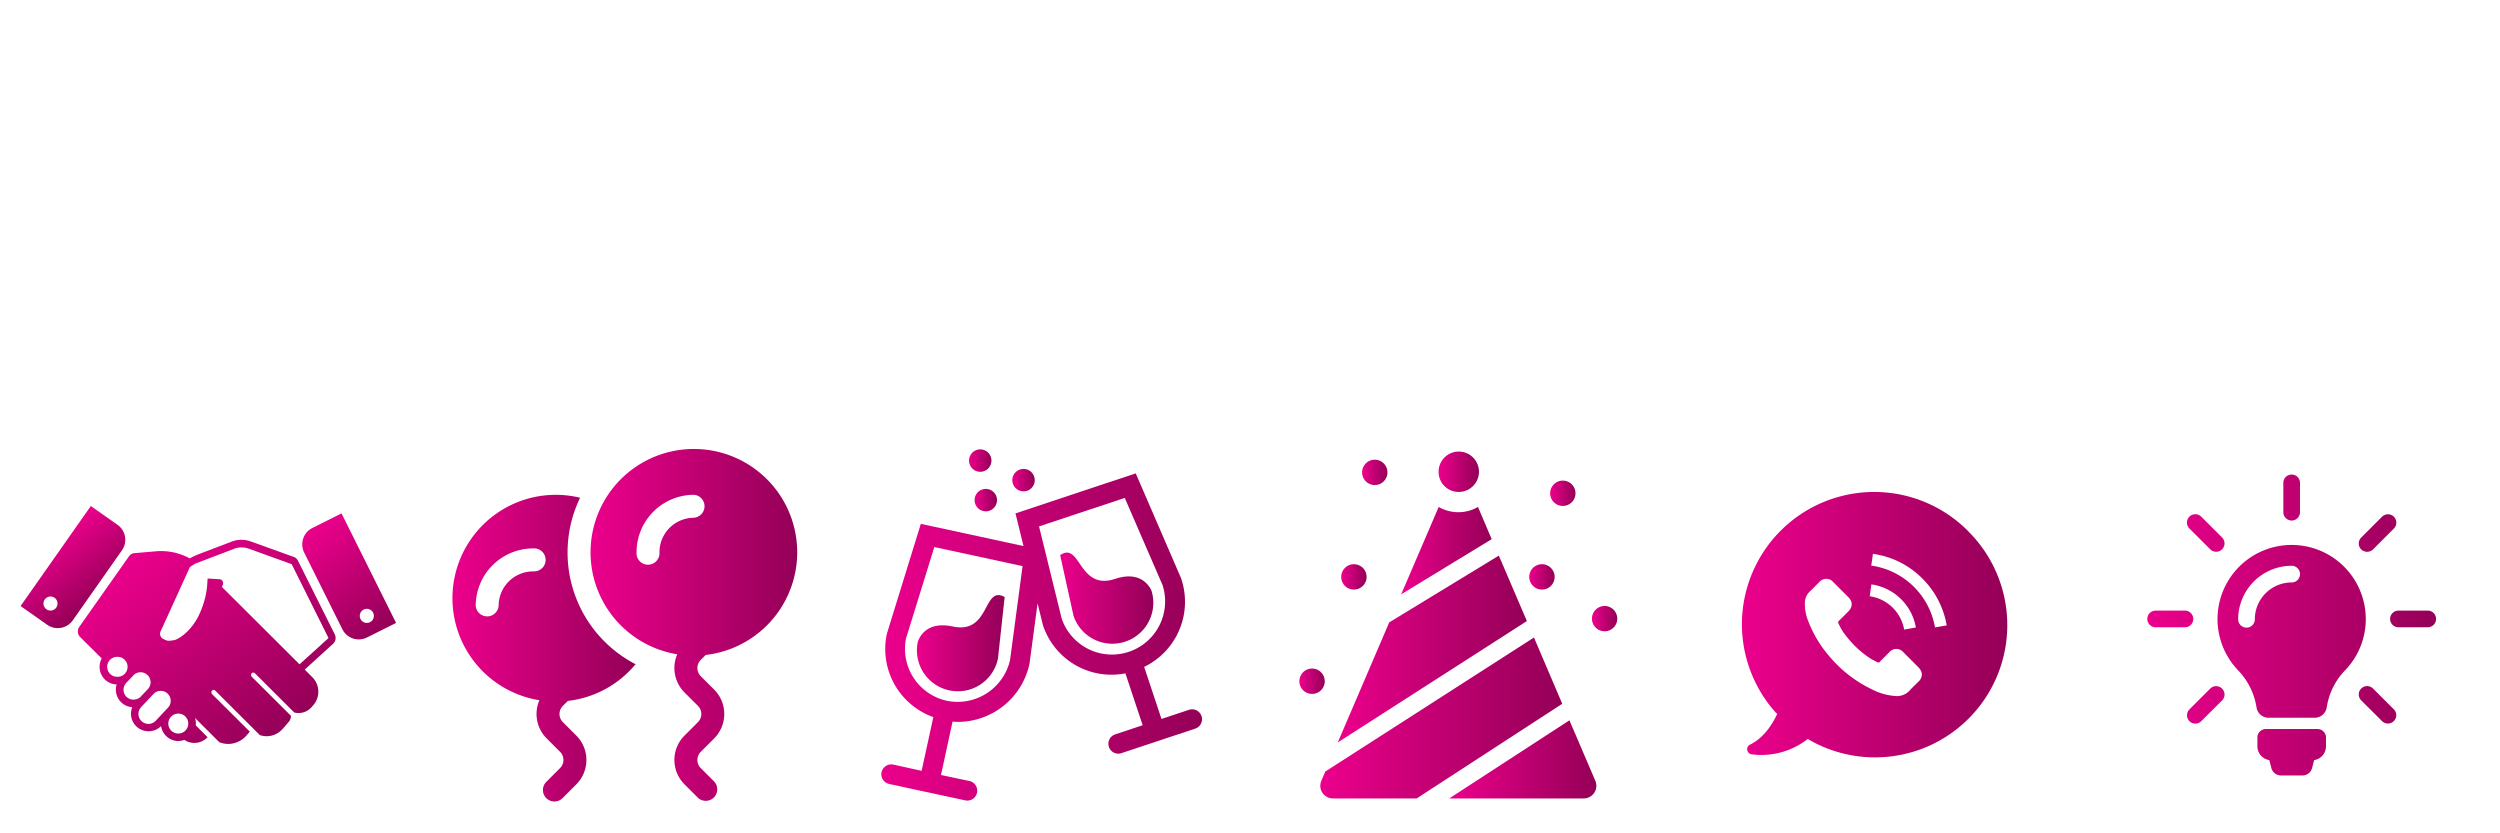 <svg id="bcfc392c-51de-48b5-b533-3fe658fb100d" data-name="Слой 1" xmlns="http://www.w3.org/2000/svg" xmlns:xlink="http://www.w3.org/1999/xlink" width="1200" height="400" viewBox="0 0 1200 400">
  <defs>
    <style>
      .\32 9e42523-3322-43d9-967b-2f77bd4d93fb {
        fill: lime;
      }

      .d547fedf-3570-4e83-93e5-6fae079861ea {
        fill: #fff;
      }

      .fdb7d454-baaa-4e5c-ba2d-1ec06c9fb78d {
        fill: url(#ede4f42b-9b00-4d8b-a725-fda999f08c7c);
      }

      .ef6d8410-e33f-4cd5-8f10-caa0a864c074 {
        fill: url(#b8327906-9287-45cc-be75-f8f328903241);
      }

      .d7207fa1-fe15-4512-8389-3de3c3f532be {
        fill: url(#8df9c58f-e668-4752-a5f3-e1a68d3cc281);
      }

      .\35 ac134bb-ea70-4921-8995-dedc5a453ae1 {
        fill: url(#0d378853-8ec1-4e0e-8c3b-dfb83b7082b8);
      }

      .ce7ed70c-44d0-4134-a484-cbb9d2d683cd {
        fill: url(#1d52956b-22c6-47e3-a39e-30066e3391f7);
      }

      .\38 70f19a5-b921-41ac-b554-24879ea4e438 {
        fill: url(#da02e213-da70-4f30-bae4-ef318444eb68);
      }

      .\34 73538e9-42e2-4d03-ada3-90749134a576 {
        fill: url(#7fccb8ea-bcfa-48eb-964d-59a25a17fe71);
      }

      .efd8b72f-960d-4097-9458-e293f2ad61f4 {
        fill: url(#fc81251c-d4aa-4aac-9220-a139e9de80dc);
      }

      .\31 6bbde9b-1e02-4e69-8da8-fdd8de322623 {
        fill: url(#7300053a-5606-4376-a681-7095e96f42e4);
      }

      .\37 b5f0dc2-7e7d-4604-9991-6d471ba9160c {
        fill: url(#1f35b4e1-8098-4d18-ac58-150177aa95d9);
      }

      .\38 a7a2c38-992c-466e-8c98-1cfc419fac51 {
        fill: url(#e0a6cd7d-6be0-4565-a47c-d15e53ecebf2);
      }

      .\34 740d4dd-16d0-47ac-8617-a6ffd4268f15 {
        fill: url(#b1f392d4-3c1e-44a3-bbb7-35bbf3bbe016);
      }

      .\35 561c548-750c-48c4-b260-74a9434f258b {
        fill: url(#11e20e90-4692-4723-b703-223059fdc3d6);
      }

      .c12571fb-24e2-4c49-90ac-6bbce6b5ed31 {
        fill: url(#8216a5aa-5b1d-4c14-86a9-8f120dc38cc9);
      }

      .\35 c6997ab-9ac7-4b08-96cb-af9ca4df1366 {
        fill: url(#07a802bb-1b53-45e1-90e8-ac275e944d3d);
      }

      .a2cb3150-8664-46f5-b88a-641e824f840e {
        fill: url(#67699edd-ef07-4534-a6c9-4af4ffa50a11);
      }

      .e08e93eb-005c-4b9a-8044-42dd4bd788ff {
        fill: url(#646faef1-bc8b-48dc-98fc-de71c09372ed);
      }

      .c45eac3c-0597-485f-9456-f850327eec6f {
        fill: url(#758225ba-5db9-474f-962e-46e36b9bda44);
      }

      .\33 52c66c7-cc1d-48d3-a921-9feec974f3ec {
        fill: url(#a7e4afe2-b7f2-44cb-b2a9-a75b4ae10750);
      }

      .\32 d1d21d6-edff-4d79-9f59-ef50fe337246 {
        fill: url(#5b877966-c8b2-455b-ac71-acb69e018d61);
      }

      .\36 c45f4b8-d16b-4ab1-b58c-b66d45df286f {
        fill: url(#76794c38-44db-43a0-bf97-aae4790d1b87);
      }

      .\33 3f9c378-5a19-4951-8c6e-99f7cb8b704a {
        fill: url(#2779e8f3-072d-4dd1-b834-d1ce41034612);
      }

      .f45064b4-60d2-4ace-a289-2ae206ffbc8f {
        fill: url(#a5a952fb-7fbf-4911-ba6f-6eb8c53f2c32);
      }

      .\37 efeea2c-8c07-4f18-9fb3-1cec2ca59a18 {
        fill: url(#495d3eac-e7f3-444c-942a-06359c97b73b);
      }
    </style>
    <linearGradient id="ede4f42b-9b00-4d8b-a725-fda999f08c7c" data-name="Безымянный градиент 24" x1="440.14" y1="308.68" x2="482.24" y2="308.68" gradientUnits="userSpaceOnUse">
      <stop offset="0" stop-color="#ec008c"/>
      <stop offset="1" stop-color="#940057"/>
    </linearGradient>
    <linearGradient id="b8327906-9287-45cc-be75-f8f328903241" x1="423.04" y1="305.76" x2="576.96" y2="305.76" xlink:href="#ede4f42b-9b00-4d8b-a725-fda999f08c7c"/>
    <linearGradient id="8df9c58f-e668-4752-a5f3-e1a68d3cc281" x1="508.88" y1="287.14" x2="553.6" y2="287.14" xlink:href="#ede4f42b-9b00-4d8b-a725-fda999f08c7c"/>
    <linearGradient id="0d378853-8ec1-4e0e-8c3b-dfb83b7082b8" x1="465.13" y1="221.08" x2="475.89" y2="221.08" xlink:href="#ede4f42b-9b00-4d8b-a725-fda999f08c7c"/>
    <linearGradient id="1d52956b-22c6-47e3-a39e-30066e3391f7" x1="485.91" y1="230.47" x2="496.67" y2="230.47" xlink:href="#ede4f42b-9b00-4d8b-a725-fda999f08c7c"/>
    <linearGradient id="da02e213-da70-4f30-bae4-ef318444eb68" x1="467.8" y1="240.06" x2="478.56" y2="240.06" xlink:href="#ede4f42b-9b00-4d8b-a725-fda999f08c7c"/>
    <linearGradient id="7fccb8ea-bcfa-48eb-964d-59a25a17fe71" x1="836.5" y1="300" x2="963.5" y2="300" xlink:href="#ede4f42b-9b00-4d8b-a725-fda999f08c7c"/>
    <linearGradient id="fc81251c-d4aa-4aac-9220-a139e9de80dc" x1="1030.68" y1="300" x2="1169.32" y2="300" xlink:href="#ede4f42b-9b00-4d8b-a725-fda999f08c7c"/>
    <linearGradient id="7300053a-5606-4376-a681-7095e96f42e4" x1="66.9" y1="262.75" x2="137.19" y2="349.54" xlink:href="#ede4f42b-9b00-4d8b-a725-fda999f08c7c"/>
    <linearGradient id="1f35b4e1-8098-4d18-ac58-150177aa95d9" x1="148.13" y1="254.61" x2="186.43" y2="301.91" xlink:href="#ede4f42b-9b00-4d8b-a725-fda999f08c7c"/>
    <linearGradient id="e0a6cd7d-6be0-4565-a47c-d15e53ecebf2" x1="23.48" y1="259.21" x2="47.09" y2="288.36" xlink:href="#ede4f42b-9b00-4d8b-a725-fda999f08c7c"/>
    <linearGradient id="b1f392d4-3c1e-44a3-bbb7-35bbf3bbe016" x1="744.07" y1="236.77" x2="756.22" y2="236.77" xlink:href="#ede4f42b-9b00-4d8b-a725-fda999f08c7c"/>
    <linearGradient id="11e20e90-4692-4723-b703-223059fdc3d6" x1="643.78" y1="276.89" x2="655.93" y2="276.89" xlink:href="#ede4f42b-9b00-4d8b-a725-fda999f08c7c"/>
    <linearGradient id="8216a5aa-5b1d-4c14-86a9-8f120dc38cc9" x1="653.81" y1="226.74" x2="665.96" y2="226.74" xlink:href="#ede4f42b-9b00-4d8b-a725-fda999f08c7c"/>
    <linearGradient id="07a802bb-1b53-45e1-90e8-ac275e944d3d" x1="734.04" y1="276.89" x2="746.19" y2="276.89" xlink:href="#ede4f42b-9b00-4d8b-a725-fda999f08c7c"/>
    <linearGradient id="67699edd-ef07-4534-a6c9-4af4ffa50a11" x1="764.12" y1="296.94" x2="776.28" y2="296.94" xlink:href="#ede4f42b-9b00-4d8b-a725-fda999f08c7c"/>
    <linearGradient id="646faef1-bc8b-48dc-98fc-de71c09372ed" x1="623.72" y1="327.03" x2="635.88" y2="327.03" xlink:href="#ede4f42b-9b00-4d8b-a725-fda999f08c7c"/>
    <linearGradient id="758225ba-5db9-474f-962e-46e36b9bda44" x1="672.61" y1="264.3" x2="716.05" y2="264.3" xlink:href="#ede4f42b-9b00-4d8b-a725-fda999f08c7c"/>
    <linearGradient id="a7e4afe2-b7f2-44cb-b2a9-a75b4ae10750" x1="690.52" y1="226.44" x2="709.48" y2="226.44" xlink:href="#ede4f42b-9b00-4d8b-a725-fda999f08c7c"/>
    <linearGradient id="5b877966-c8b2-455b-ac71-acb69e018d61" x1="695.64" y1="364.5" x2="766.25" y2="364.5" xlink:href="#ede4f42b-9b00-4d8b-a725-fda999f08c7c"/>
    <linearGradient id="76794c38-44db-43a0-bf97-aae4790d1b87" x1="633.75" y1="344.64" x2="749.91" y2="344.64" xlink:href="#ede4f42b-9b00-4d8b-a725-fda999f08c7c"/>
    <linearGradient id="2779e8f3-072d-4dd1-b834-d1ce41034612" x1="642.13" y1="311.53" x2="732.9" y2="311.53" xlink:href="#ede4f42b-9b00-4d8b-a725-fda999f08c7c"/>
    <linearGradient id="a5a952fb-7fbf-4911-ba6f-6eb8c53f2c32" x1="283.46" y1="300" x2="382.72" y2="300" xlink:href="#ede4f42b-9b00-4d8b-a725-fda999f08c7c"/>
    <linearGradient id="495d3eac-e7f3-444c-942a-06359c97b73b" x1="217.28" y1="311.03" x2="305.07" y2="311.03" xlink:href="#ede4f42b-9b00-4d8b-a725-fda999f08c7c"/>
  </defs>
  <title>why_we_icons-sprite</title>

  <g>
    <path class="d547fedf-3570-4e83-93e5-6fae079861ea" d="M440.53,108.16a19.65,19.65,0,0,0,38.48,8l3.23-29.61c-10.6-5.75-6.72,18.1-25,14.15C444.62,98,441.19,106.05,440.53,108.16Z"/>
    <path class="d547fedf-3570-4e83-93e5-6fae079861ea" d="M576.72,143.71a4.74,4.74,0,0,0-6-3l-13.21,4.39-8.31-25a34.68,34.68,0,0,0,17.65-42.71l-21.7-50.17-57.72,19.2,3.86,15.69L442,51.45l-16.27,52.62A34.7,34.7,0,0,0,448,144.21L442.38,170,428.8,167a4.79,4.79,0,0,0-5.65,3.64,4.74,4.74,0,0,0,3.64,5.65L445,180.24h.1l18.19,3.93a5,5,0,0,0,1,.11,4.75,4.75,0,0,0,1-9.4L451.68,172l5.54-25.64c.91.08,1.82.15,2.74.15a35.22,35.22,0,0,0,34.21-28L498,89.59l2.53,10.29a34.57,34.57,0,0,0,39.63,23.3l8.29,24.91-13.19,4.39a4.75,4.75,0,0,0,1.5,9.26,4.67,4.67,0,0,0,1.5-.25l35.41-11.77A4.75,4.75,0,0,0,576.72,143.71Zm-91.9-26.85a25.83,25.83,0,0,1-30.3,19.52h0a25.51,25.51,0,0,1-19.64-29.9l13.59-43.9,42.36,9.16Zm24.87-19.61L498.74,52.67,539.88,39,558,80.77a25.51,25.51,0,0,1-48.28,16.48Z"/>
    <path class="d547fedf-3570-4e83-93e5-6fae079861ea" d="M552.69,83.46c-.92-2-5.17-9.67-17.39-5.61-17.79,5.92-16.51-18.22-26.42-11.36l6.4,29.07a19.66,19.66,0,0,0,37.41-12.1Z"/>
    <path class="d547fedf-3570-4e83-93e5-6fae079861ea" d="M470.81,26.45a5.38,5.38,0,1,0-5.67-5.08A5.38,5.38,0,0,0,470.81,26.45Z"/>
    <path class="d547fedf-3570-4e83-93e5-6fae079861ea" d="M491.58,35.84a5.38,5.38,0,1,0-5.66-5.08A5.39,5.39,0,0,0,491.58,35.84Z"/>
    <path class="d547fedf-3570-4e83-93e5-6fae079861ea" d="M467.81,40.35a5.38,5.38,0,1,0,5.08-5.66A5.38,5.38,0,0,0,467.81,40.35Z"/>
  </g>
  <path class="d547fedf-3570-4e83-93e5-6fae079861ea" d="M944.88,55.11a63.49,63.49,0,0,0-92.45,87l.66.52c-2.41,5.18-6.52,11.57-13.07,14.79a2.46,2.46,0,0,0,.71,4.64,36.14,36.14,0,0,0,27-7.36l.14.1a63.48,63.48,0,0,0,77-99.66Zm-24,72.05c-1.4,1.43-2.88,2.75-4.2,4.23a8.26,8.26,0,0,1-7.1,2.69,29.22,29.22,0,0,1-11.29-3.3,61.35,61.35,0,0,1-20.41-16A56.57,56.57,0,0,1,868,98.24,21.71,21.71,0,0,1,866.31,89a7.63,7.63,0,0,1,2.35-5.07c1.58-1.5,3.06-3.06,4.62-4.59a4.39,4.39,0,0,1,6.6,0c1.26,1.24,2.48,2.48,3.72,3.72s2.43,2.4,3.61,3.62c2.11,2.13,2.11,4.61,0,6.75-1.5,1.53-3,3.06-4.56,4.54a1,1,0,0,0-.24,1.22,26.45,26.45,0,0,0,4.12,6.59,46.63,46.63,0,0,0,11.53,10.48c1,.61,2,1,3,1.59a.91.91,0,0,0,1.27-.24c1.5-1.56,3.06-3.09,4.59-4.62a4.33,4.33,0,0,1,6.57,0q3.72,3.67,7.39,7.39C923,122.54,923,125.08,920.92,127.16Zm-23.41-41,.79-5.65a25.24,25.24,0,0,1,21.35,20.69l-5.62,1a19.57,19.57,0,0,0-16.52-16Zm31.33,15a36.18,36.18,0,0,0-30.59-29.67l.79-5.64a41.27,41.27,0,0,1,23.75,11.85,41.71,41.71,0,0,1,11.67,22.49Z"/>
  <path id="0204fd4e-5a91-4989-a42d-cce99ba8c523" data-name="&lt;Составной контур&gt;" class="d547fedf-3570-4e83-93e5-6fae079861ea" d="M1116.47,154v4.22a6.69,6.69,0,0,1-5.68,6.63l-1,3.84a4.77,4.77,0,0,1-4.61,3.53h-10.31a4.77,4.77,0,0,1-4.61-3.53l-1-3.84a6.72,6.72,0,0,1-5.71-6.66V154a4.06,4.06,0,0,1,4.07-4.07h24.83A4.11,4.11,0,0,1,1116.47,154Zm19.11-56.89a35.38,35.38,0,0,1-10,24.7,32.74,32.74,0,0,0-8.74,17.71,5.88,5.88,0,0,1-5.82,5h-22.09a5.82,5.82,0,0,1-5.79-4.94,33,33,0,0,0-8.8-17.77,35.58,35.58,0,1,1,61.23-24.67ZM1104,75.57a4,4,0,0,0-4-4,25.71,25.71,0,0,0-25.68,25.69,4,4,0,0,0,8,0A17.68,17.68,0,0,1,1100,79.58,4,4,0,0,0,1104,75.57Zm-4-25.72a4,4,0,0,0,4-4V31.78a4,4,0,0,0-8,0V45.84A4,4,0,0,0,1100,49.85Zm-47.23,47.24a4,4,0,0,0-4-4h-14.06a4,4,0,0,0,0,8h14.06A4,4,0,0,0,1052.77,97.09Zm112.54-4h-14.06a4,4,0,1,0,0,8h14.06a4,4,0,0,0,0-8ZM1060.94,130.5l-10,10a4,4,0,0,0,5.65,5.67l10-9.95a4,4,0,0,0,0-5.68A4,4,0,0,0,1060.94,130.5Zm75.3-65.64a4,4,0,0,0,2.82-1.15l10-10a4,4,0,0,0-5.68-5.68l-10,10a4,4,0,0,0,0,5.68A4.09,4.09,0,0,0,1136.24,64.86Zm-75.3-1.18a4,4,0,0,0,5.65-5.68l-10-10a4,4,0,1,0-5.68,5.68Zm78.12,66.82a4,4,0,0,0-5.68,5.68l10,9.95a4,4,0,1,0,5.65-5.67Z"/>
  <g>
    <path class="d547fedf-3570-4e83-93e5-6fae079861ea" d="M143,69.08a3.57,3.57,0,0,0-.8-1.06,3.3,3.3,0,0,0-1.11-.67l-20.74-7.46a13.18,13.18,0,0,0-9.18.09L95.44,66a34,34,0,0,0-3.29,1.46L91.08,68a29.79,29.79,0,0,0-3.72-1.69,28.4,28.4,0,0,0-12.45-1.72l-10.58.91A3.16,3.16,0,0,0,63,66a3.57,3.57,0,0,0-1.08,1L38.06,100.91a3.81,3.81,0,0,0-.67,2.52,3.72,3.72,0,0,0,1.08,2.35l10.36,10.28a8.28,8.28,0,0,0-1,3.46,8.42,8.42,0,0,0,7.86,9H56a8.46,8.46,0,0,0,2.24,8.64,8.38,8.38,0,0,0,5.24,2.28A8.41,8.41,0,0,0,71.31,151a8.35,8.35,0,0,0,6-2.48A8.45,8.45,0,0,0,85,155.67l.56,0a8.4,8.4,0,0,0,2.92-.53,8.63,8.63,0,0,0,5.16,1.46,8.82,8.82,0,0,0,6-2.73L94,148.2c0-.13,0-.25,0-.39a8.5,8.5,0,0,0-.41-3.2l11.67,11.64a11.56,11.56,0,0,0,4.74.83,11.77,11.77,0,0,0,8.42-4.16l1.17-1.35a1.7,1.7,0,0,0,.26-.43l-18-17.91a1.28,1.28,0,0,1-.09-1.71,1.07,1.07,0,0,1,1.58,0l21.37,21.31a10.13,10.13,0,0,0,3.7.55,10.32,10.32,0,0,0,7.41-3.66l2.82-3.26a4.18,4.18,0,0,0,1-2.88l-18.75-18.69a1.27,1.27,0,0,1-.09-1.7,1.07,1.07,0,0,1,1.59,0l18.83,18.79a8.28,8.28,0,0,0,8.49-2.72l.76-.88a9.72,9.72,0,0,0,2.31-6.72,9.62,9.62,0,0,0-2.78-6.52l-5-5,1.28,1.26L159.88,109a3.6,3.6,0,0,0,1.15-2.1,3.76,3.76,0,0,0-.34-2.4ZM55.92,124.84a4.77,4.77,0,0,1-4.46-5.09,4.79,4.79,0,0,1,4.76-4.47h.32a4.79,4.79,0,1,1-.62,9.55Zm8.15,10.95a4.78,4.78,0,0,1-3.53-8l2.86-3,.47-.5a4.79,4.79,0,1,1,6.95,6.58l-1.33,1.41-.91.95-.15.16-.6.63-.27.29,0,.05A4.77,4.77,0,0,1,64.07,135.79Zm10.68,10.12a4.78,4.78,0,0,1-7-6.55c0-.05,1.13-1.21,2.38-2.52h0l.92-1,2.32-2.46s0,0,.06-.06h0a2,2,0,0,1,.25-.26,4.73,4.73,0,0,1,3.48-1.5,4.79,4.79,0,0,1,3.47,8.08Zm15.61,1.66a4.79,4.79,0,1,1-4.78-5.1h.32A4.79,4.79,0,0,1,90.36,147.57Zm53.42-28.74L106.53,81.69l.42-1.06a2,2,0,0,0-.12-1.75,1.76,1.76,0,0,0-1.42-.9l-2.76-.17-3-.18-.23,3.59a41.54,41.54,0,0,1-4.76,15.59c-4.26,7.56-9.9,10.17-10.77,10.33a15.53,15.53,0,0,1-2.8.37,3.18,3.18,0,0,1-1.4-.26l-1.42-.65A2.51,2.51,0,0,1,77,105.17a2.73,2.73,0,0,1,0-1.91l14.17-31.1,2.41-1.58,1-.37h0l17.81-6.79a9.9,9.9,0,0,1,3.48-.66h.1a10.14,10.14,0,0,1,3.4.59L140,70.8l17.69,35.46Z"/>
    <path class="d547fedf-3570-4e83-93e5-6fae079861ea" d="M163.93,46.43l-14,7A8.81,8.81,0,0,0,146,65.22L164.32,102a8.79,8.79,0,0,0,11.8,4l14-7ZM176.08,99a3.38,3.38,0,1,1,3.38-3.37A3.37,3.37,0,0,1,176.08,99Z"/>
    <path class="d547fedf-3570-4e83-93e5-6fae079861ea" d="M60,57.59A8.78,8.78,0,0,0,56.4,51.9l-12.8-9-33.71,48,12.79,9a8.8,8.8,0,0,0,12.26-2.14l23.6-33.6A8.73,8.73,0,0,0,60,57.59ZM27.59,90.19a3.37,3.37,0,0,1-6.67-1,3.37,3.37,0,1,1,6.67,1Z"/>
  </g>
  <g>
    <path class="d547fedf-3570-4e83-93e5-6fae079861ea" d="M750.14,42.85a6.08,6.08,0,1,0-4.29-1.78A6.11,6.11,0,0,0,750.14,42.85Z"/>
    <path class="d547fedf-3570-4e83-93e5-6fae079861ea" d="M649.86,83a6.09,6.09,0,1,0-4.3-1.79A6.13,6.13,0,0,0,649.86,83Z"/>
    <path class="d547fedf-3570-4e83-93e5-6fae079861ea" d="M659.88,32.82A6.08,6.08,0,1,0,655.59,31,6.13,6.13,0,0,0,659.88,32.82Z"/>
    <path class="d547fedf-3570-4e83-93e5-6fae079861ea" d="M740.12,83a6.09,6.09,0,1,0-4.3-1.79A6.11,6.11,0,0,0,740.12,83Z"/>
    <path class="d547fedf-3570-4e83-93e5-6fae079861ea" d="M774.5,92.65a6.07,6.07,0,1,0,1.78,4.3A6.13,6.13,0,0,0,774.5,92.65Z"/>
    <path class="d547fedf-3570-4e83-93e5-6fae079861ea" d="M635.88,127a6.09,6.09,0,1,0-1.79,4.3A6.11,6.11,0,0,0,635.88,127Z"/>
    <path class="d547fedf-3570-4e83-93e5-6fae079861ea" d="M709.43,43.34a18.9,18.9,0,0,1-18.86,0l-18,41.92,43.44-26.47Z"/>
    <path class="d547fedf-3570-4e83-93e5-6fae079861ea" d="M700,36.13a9.69,9.69,0,1,0-9.48-9.69A9.6,9.6,0,0,0,700,36.13Z"/>
    <path class="d547fedf-3570-4e83-93e5-6fae079861ea" d="M753.32,145.74l-57.68,37.51h64.54a6.07,6.07,0,0,0,5.58-8.47Z"/>
    <path class="d547fedf-3570-4e83-93e5-6fae079861ea" d="M736.3,106,636.16,170.32l-1.92,4.46a6.07,6.07,0,0,0,5.59,8.47H680l69.88-45.44Z"/>
    <polygon class="d547fedf-3570-4e83-93e5-6fae079861ea" points="719.44 66.69 666.83 98.74 642.13 156.37 732.9 98.1 719.44 66.69"/>
  </g>
  <g>
    <path class="d547fedf-3570-4e83-93e5-6fae079861ea" d="M338.74,114.38a49.6,49.6,0,1,0-13.66-.32,16.57,16.57,0,0,0,3.48,18.31l6.46,6.45a5.52,5.52,0,0,1,0,7.8l-6.46,6.46a16.54,16.54,0,0,0,0,23.4l6.46,6.46a5.52,5.52,0,0,0,7.8-7.8l-6.47-6.46a5.53,5.53,0,0,1,0-7.8l6.47-6.46a16.59,16.59,0,0,0,0-23.4l-6.47-6.46a5.52,5.52,0,0,1,0-7.79Zm-5.65-65.85a16.56,16.56,0,0,0-16.55,16.54,5.52,5.52,0,1,1-11,0A27.61,27.61,0,0,1,333.09,37.5a5.52,5.52,0,0,1,0,11Z"/>
    <path class="d547fedf-3570-4e83-93e5-6fae079861ea" d="M272.56,136.44a49.58,49.58,0,0,0,32.51-17.62,60.38,60.38,0,0,1-26.62-79.91,49.61,49.61,0,1,0-19.54,97.2,16.58,16.58,0,0,0,3.47,18.31l6.46,6.46a5.52,5.52,0,0,1,0,7.8l-6.46,6.46a5.52,5.52,0,1,0,7.8,7.8l6.46-6.46a16.57,16.57,0,0,0,0-23.4l-6.46-6.46a5.5,5.5,0,0,1,0-7.8ZM255.88,74.27a16.56,16.56,0,0,0-16.54,16.54,5.52,5.52,0,0,1-11,0,27.6,27.6,0,0,1,27.57-27.57,5.52,5.52,0,1,1,0,11Z"/>
  </g>
  <g>
    <path class="fdb7d454-baaa-4e5c-ba2d-1ec06c9fb78d" d="M440.53,308.16a19.65,19.65,0,0,0,38.48,8l3.23-29.61c-10.6-5.75-6.72,18.1-25,14.15C444.62,298,441.19,306.05,440.53,308.16Z"/>
    <path class="ef6d8410-e33f-4cd5-8f10-caa0a864c074" d="M576.72,343.71a4.74,4.74,0,0,0-6-3l-13.21,4.39-8.31-25a34.68,34.68,0,0,0,17.65-42.71l-21.7-50.17-57.72,19.2,3.86,15.69L442,251.45l-16.27,52.62A34.7,34.7,0,0,0,448,344.21L442.38,370,428.8,367a4.79,4.79,0,0,0-5.65,3.64,4.74,4.74,0,0,0,3.64,5.65L445,380.24h.1l18.19,3.93a5,5,0,0,0,1,.11,4.75,4.75,0,0,0,1-9.4L451.68,372l5.54-25.64c.91.08,1.82.15,2.74.15a35.22,35.22,0,0,0,34.21-28l3.86-28.9,2.53,10.29a34.57,34.57,0,0,0,39.63,23.3l8.29,24.91-13.19,4.39a4.75,4.75,0,0,0,1.5,9.26,4.67,4.67,0,0,0,1.5-.25l35.41-11.77A4.75,4.75,0,0,0,576.72,343.71Zm-91.9-26.85a25.83,25.83,0,0,1-30.3,19.52h0a25.51,25.51,0,0,1-19.64-29.9l13.59-43.9,42.36,9.16Zm24.87-19.61-10.95-44.58L539.88,239,558,280.77a25.51,25.51,0,0,1-48.28,16.48Z"/>
    <path class="d7207fa1-fe15-4512-8389-3de3c3f532be" d="M552.69,283.46c-.92-2-5.17-9.67-17.39-5.61-17.79,5.92-16.51-18.22-26.42-11.36l6.4,29.07a19.66,19.66,0,0,0,37.41-12.1Z"/>
    <path class="5ac134bb-ea70-4921-8995-dedc5a453ae1" d="M470.81,226.45a5.38,5.38,0,1,0-5.67-5.08A5.38,5.38,0,0,0,470.81,226.45Z"/>
    <path class="ce7ed70c-44d0-4134-a484-cbb9d2d683cd" d="M491.58,235.84a5.38,5.38,0,1,0-5.66-5.08A5.39,5.39,0,0,0,491.58,235.84Z"/>
    <path class="870f19a5-b921-41ac-b554-24879ea4e438" d="M467.81,240.35a5.38,5.38,0,1,0,5.08-5.66A5.38,5.38,0,0,0,467.81,240.35Z"/>
  </g>
  <path class="473538e9-42e2-4d03-ada3-90749134a576" d="M944.88,255.11a63.49,63.49,0,0,0-92.45,87l.66.52c-2.41,5.18-6.52,11.57-13.07,14.79a2.46,2.46,0,0,0,.71,4.64,36.14,36.14,0,0,0,27-7.36l.14.1a63.48,63.48,0,0,0,77-99.66Zm-24,72.05c-1.4,1.43-2.88,2.75-4.2,4.23a8.26,8.26,0,0,1-7.1,2.69,29.22,29.22,0,0,1-11.29-3.3,61.35,61.35,0,0,1-20.41-16A56.57,56.57,0,0,1,868,298.24a21.71,21.71,0,0,1-1.66-9.24,7.63,7.63,0,0,1,2.35-5.07c1.58-1.5,3.06-3.06,4.62-4.59a4.39,4.39,0,0,1,6.6,0c1.26,1.24,2.48,2.48,3.72,3.72s2.43,2.4,3.61,3.62c2.11,2.13,2.11,4.61,0,6.75-1.5,1.53-3,3.06-4.56,4.54a1,1,0,0,0-.24,1.22,26.45,26.45,0,0,0,4.12,6.59,46.63,46.63,0,0,0,11.53,10.48c1,.61,2,1,3,1.59a.91.91,0,0,0,1.27-.24c1.5-1.56,3.06-3.09,4.59-4.62a4.33,4.33,0,0,1,6.57,0q3.72,3.67,7.39,7.39C923,322.54,923,325.08,920.92,327.16Zm-23.41-41,.79-5.65a25.24,25.24,0,0,1,21.35,20.69l-5.62,1a19.57,19.57,0,0,0-16.52-16Zm31.33,15a36.18,36.18,0,0,0-30.59-29.67l.79-5.64a41.27,41.27,0,0,1,23.75,11.85,41.71,41.71,0,0,1,11.67,22.49Z"/>
  <path id="53cfbac7-e095-4c2b-bee6-749b4407cd05" data-name="&lt;Составной контур&gt;" class="efd8b72f-960d-4097-9458-e293f2ad61f4" d="M1116.47,354v4.22a6.69,6.69,0,0,1-5.68,6.63l-1,3.84a4.77,4.77,0,0,1-4.61,3.53h-10.31a4.77,4.77,0,0,1-4.61-3.53l-1-3.84a6.72,6.72,0,0,1-5.71-6.66V354a4.06,4.06,0,0,1,4.07-4.07h24.83A4.11,4.11,0,0,1,1116.47,354Zm19.11-56.89a35.38,35.38,0,0,1-10,24.7,32.74,32.74,0,0,0-8.74,17.71,5.88,5.88,0,0,1-5.82,5h-22.09a5.82,5.82,0,0,1-5.79-4.94,33,33,0,0,0-8.8-17.77,35.58,35.58,0,1,1,61.23-24.67ZM1104,275.57a4,4,0,0,0-4-4,25.71,25.71,0,0,0-25.68,25.69,4,4,0,0,0,8,0A17.68,17.68,0,0,1,1100,279.58,4,4,0,0,0,1104,275.57Zm-4-25.72a4,4,0,0,0,4-4V231.78a4,4,0,0,0-8,0v14.06A4,4,0,0,0,1100,249.85Zm-47.23,47.24a4,4,0,0,0-4-4h-14.06a4,4,0,0,0,0,8h14.06A4,4,0,0,0,1052.77,297.09Zm112.54-4h-14.06a4,4,0,1,0,0,8h14.06a4,4,0,0,0,0-8ZM1060.94,330.5l-10,10a4,4,0,0,0,5.65,5.67l10-9.95a4,4,0,0,0,0-5.68A4,4,0,0,0,1060.94,330.5Zm75.3-65.64a4,4,0,0,0,2.82-1.15l10-10a4,4,0,0,0-5.68-5.68l-10,10a4,4,0,0,0,0,5.68A4.09,4.09,0,0,0,1136.24,264.86Zm-75.3-1.18a4,4,0,0,0,5.65-5.68l-10-10a4,4,0,1,0-5.68,5.68Zm78.12,66.82a4,4,0,0,0-5.68,5.68l10,9.95a4,4,0,0,0,5.65-5.67Z"/>
  <g>
    <path class="16bbde9b-1e02-4e69-8da8-fdd8de322623" d="M143,269.08a3.57,3.57,0,0,0-.8-1.06,3.3,3.3,0,0,0-1.11-.67l-20.74-7.46a13.18,13.18,0,0,0-9.18.09l-15.74,6a34,34,0,0,0-3.29,1.46l-1.07.59a29.79,29.79,0,0,0-3.72-1.69,28.4,28.4,0,0,0-12.45-1.72l-10.58.91A3.16,3.16,0,0,0,63,266a3.57,3.57,0,0,0-1.08,1L38.06,300.91a3.81,3.81,0,0,0-.67,2.52,3.72,3.72,0,0,0,1.08,2.35l10.36,10.28a8.28,8.28,0,0,0-1,3.46,8.42,8.42,0,0,0,7.86,9H56a8.46,8.46,0,0,0,2.24,8.64,8.38,8.38,0,0,0,5.24,2.28A8.41,8.41,0,0,0,71.31,351a8.35,8.35,0,0,0,6-2.48A8.45,8.45,0,0,0,85,355.67l.56,0a8.4,8.4,0,0,0,2.92-.53,8.63,8.63,0,0,0,5.16,1.46,8.82,8.82,0,0,0,6-2.73L94,348.2c0-.13,0-.25,0-.39a8.5,8.5,0,0,0-.41-3.2l11.67,11.64a11.56,11.56,0,0,0,4.74.83,11.77,11.77,0,0,0,8.42-4.16l1.17-1.35a1.7,1.7,0,0,0,.26-.43l-18-17.91a1.28,1.28,0,0,1-.09-1.71,1.07,1.07,0,0,1,1.58,0l21.37,21.31a10.13,10.13,0,0,0,3.7.55,10.32,10.32,0,0,0,7.41-3.66l2.82-3.26a4.18,4.18,0,0,0,1-2.88l-18.75-18.69a1.27,1.27,0,0,1-.09-1.7,1.07,1.07,0,0,1,1.59,0l18.83,18.79a8.28,8.28,0,0,0,8.49-2.72l.76-.88a9.72,9.72,0,0,0,2.31-6.72,9.62,9.62,0,0,0-2.78-6.52l-5-5,1.28,1.26L159.88,309a3.6,3.6,0,0,0,1.15-2.1,3.76,3.76,0,0,0-.34-2.4ZM55.92,324.84a4.77,4.77,0,0,1-4.46-5.09,4.79,4.79,0,0,1,4.76-4.47h.32a4.79,4.79,0,1,1-.62,9.55Zm8.15,11a4.78,4.78,0,0,1-3.53-8l2.86-3,.47-.5a4.79,4.79,0,1,1,6.95,6.58l-1.33,1.41-.91.95-.15.16-.6.63-.27.29,0,.05A4.77,4.77,0,0,1,64.07,335.79Zm10.68,10.12a4.78,4.78,0,0,1-7-6.55c0-.05,1.13-1.21,2.38-2.52h0l.92-1,2.32-2.46.06-.06h0a2,2,0,0,1,.25-.26,4.73,4.73,0,0,1,3.48-1.5,4.79,4.79,0,0,1,3.47,8.08Zm15.61,1.66a4.79,4.79,0,1,1-4.78-5.1h.32A4.79,4.79,0,0,1,90.36,347.57Zm53.42-28.74-37.25-37.14.42-1.06a2,2,0,0,0-.12-1.75,1.76,1.76,0,0,0-1.42-.9l-2.76-.17-3-.18-.23,3.59a41.54,41.54,0,0,1-4.76,15.59c-4.26,7.56-9.9,10.17-10.77,10.33a15.53,15.53,0,0,1-2.8.37,3.18,3.18,0,0,1-1.4-.26l-1.42-.65A2.51,2.51,0,0,1,77,305.17a2.73,2.73,0,0,1,0-1.91l14.17-31.1,2.41-1.58,1-.37h0l17.81-6.79a9.9,9.9,0,0,1,3.48-.66h.1a10.14,10.14,0,0,1,3.4.59L140,270.8l17.69,35.46Z"/>
    <path class="7b5f0dc2-7e7d-4604-9991-6d471ba9160c" d="M163.93,246.43l-14,7A8.81,8.81,0,0,0,146,265.22L164.32,302a8.79,8.79,0,0,0,11.8,4l14-7ZM176.08,299a3.38,3.38,0,1,1,3.38-3.37A3.37,3.37,0,0,1,176.08,299Z"/>
    <path class="8a7a2c38-992c-466e-8c98-1cfc419fac51" d="M60,257.59a8.78,8.78,0,0,0-3.61-5.69l-12.8-9-33.71,48,12.79,9a8.8,8.8,0,0,0,12.26-2.14l23.6-33.6A8.73,8.73,0,0,0,60,257.59Zm-32.42,32.6a3.37,3.37,0,0,1-6.67-1,3.37,3.37,0,1,1,6.67,1Z"/>
  </g>
  <g>
    <path class="4740d4dd-16d0-47ac-8617-a6ffd4268f15" d="M750.14,242.85a6.08,6.08,0,1,0-4.29-1.78A6.11,6.11,0,0,0,750.14,242.85Z"/>
    <path class="5561c548-750c-48c4-b260-74a9434f258b" d="M649.86,283a6.09,6.09,0,1,0-4.3-1.79A6.13,6.13,0,0,0,649.86,283Z"/>
    <path class="c12571fb-24e2-4c49-90ac-6bbce6b5ed31" d="M659.88,232.82a6.08,6.08,0,1,0-4.29-1.78A6.13,6.13,0,0,0,659.88,232.82Z"/>
    <path class="5c6997ab-9ac7-4b08-96cb-af9ca4df1366" d="M740.12,283a6.09,6.09,0,1,0-4.3-1.79A6.11,6.11,0,0,0,740.12,283Z"/>
    <path class="a2cb3150-8664-46f5-b88a-641e824f840e" d="M774.5,292.65a6.07,6.07,0,1,0,1.78,4.3A6.13,6.13,0,0,0,774.5,292.65Z"/>
    <path class="e08e93eb-005c-4b9a-8044-42dd4bd788ff" d="M635.88,327a6.09,6.09,0,1,0-1.79,4.3A6.11,6.11,0,0,0,635.88,327Z"/>
    <path class="c45eac3c-0597-485f-9456-f850327eec6f" d="M709.43,243.34a18.9,18.9,0,0,1-18.86,0l-18,41.92,43.44-26.47Z"/>
    <path class="352c66c7-cc1d-48d3-a921-9feec974f3ec" d="M700,236.13a9.69,9.69,0,1,0-9.48-9.69A9.6,9.6,0,0,0,700,236.13Z"/>
    <path class="2d1d21d6-edff-4d79-9f59-ef50fe337246" d="M753.32,345.74l-57.68,37.51h64.54a6.07,6.07,0,0,0,5.58-8.47Z"/>
    <path class="6c45f4b8-d16b-4ab1-b58c-b66d45df286f" d="M736.3,306,636.16,370.32l-1.92,4.46a6.07,6.07,0,0,0,5.59,8.47H680l69.88-45.44Z"/>
    <polygon class="33f9c378-5a19-4951-8c6e-99f7cb8b704a" points="719.44 266.69 666.83 298.74 642.13 356.37 732.9 298.1 719.44 266.69"/>
  </g>
  <g>
    <path class="f45064b4-60d2-4ace-a289-2ae206ffbc8f" d="M338.74,314.38a49.6,49.6,0,1,0-13.66-.32,16.57,16.57,0,0,0,3.48,18.31l6.46,6.45a5.52,5.52,0,0,1,0,7.8l-6.46,6.46a16.54,16.54,0,0,0,0,23.4l6.46,6.46a5.52,5.52,0,0,0,7.8-7.8l-6.47-6.46a5.53,5.53,0,0,1,0-7.8l6.47-6.46a16.59,16.59,0,0,0,0-23.4l-6.47-6.46a5.52,5.52,0,0,1,0-7.79Zm-5.65-65.85a16.56,16.56,0,0,0-16.55,16.54,5.52,5.52,0,1,1-11,0,27.61,27.61,0,0,1,27.58-27.57,5.52,5.52,0,0,1,0,11Z"/>
    <path class="7efeea2c-8c07-4f18-9fb3-1cec2ca59a18" d="M272.56,336.44a49.58,49.58,0,0,0,32.51-17.62,60.38,60.38,0,0,1-26.62-79.91,49.61,49.61,0,1,0-19.54,97.2,16.58,16.58,0,0,0,3.47,18.31l6.46,6.46a5.52,5.52,0,0,1,0,7.8l-6.46,6.46a5.52,5.52,0,1,0,7.8,7.8l6.46-6.46a16.57,16.57,0,0,0,0-23.4l-6.46-6.46a5.5,5.5,0,0,1,0-7.8Zm-16.68-62.17a16.56,16.56,0,0,0-16.54,16.54,5.52,5.52,0,0,1-11,0,27.6,27.6,0,0,1,27.57-27.57,5.52,5.52,0,1,1,0,11Z"/>
  </g>
</svg>
